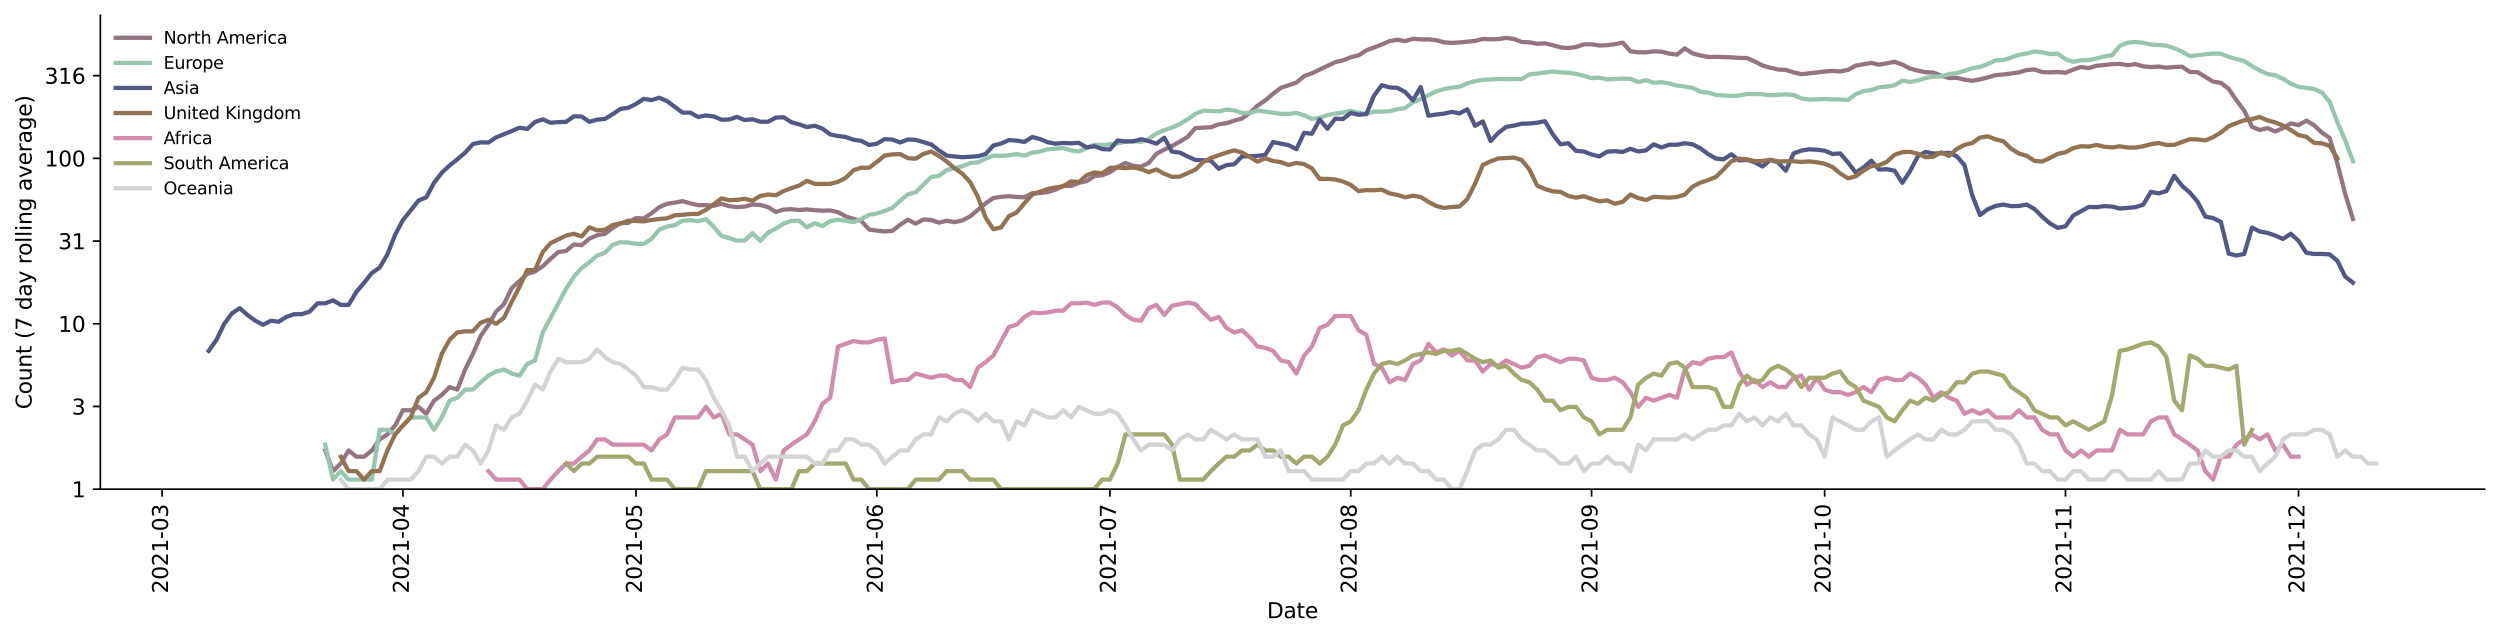 <?xml version="1.0" encoding="utf-8" standalone="no"?>
<!DOCTYPE svg PUBLIC "-//W3C//DTD SVG 1.1//EN"
  "http://www.w3.org/Graphics/SVG/1.1/DTD/svg11.dtd">
<svg height="298.621pt" version="1.1" viewBox="0 0 1170.166 298.621" width="1170.166pt" xmlns="http://www.w3.org/2000/svg" xmlns:xlink="http://www.w3.org/1999/xlink">
 <defs>
  <style type="text/css">*{stroke-linecap:butt;stroke-linejoin:round;}</style>
 </defs>
 <g id="figure_1">
  <g id="patch_1">
   <path d="M 0 298.621 
L 1170.166 298.621 
L 1170.166 0 
L 0 0 
z
" style="fill:#ffffff;"/>
  </g>
  <g id="axes_1">
   <g id="patch_2">
    <path d="M 46.966 228.96 
L 1162.966 228.96 
L 1162.966 7.2 
L 46.966 7.2 
z
" style="fill:#ffffff;"/>
   </g>
   <g id="matplotlib.axis_1">
    <g id="xtick_1">
     <g id="line2d_1">
      <defs>
       <path d="M 0 0 
L 0 3.5 
" id="mc6bdb92c81" style="stroke:#000000;stroke-width:0.8;"/>
      </defs>
      <g>
       <use style="stroke:#000000;stroke-width:0.8;" x="75.875" xlink:href="#mc6bdb92c81" y="228.96"/>
      </g>
     </g>
     <g id="text_1">
      <!-- 2021-03 -->
      <g transform="translate(78.634 277.743)rotate(-90)scale(0.1 -0.1)">
       <defs>
        <path d="M 1228 531 
L 3431 531 
L 3431 0 
L 469 0 
L 469 531 
Q 828 903 1448 1529 
Q 2069 2156 2228 2338 
Q 2531 2678 2651 2914 
Q 2772 3150 2772 3378 
Q 2772 3750 2511 3984 
Q 2250 4219 1831 4219 
Q 1534 4219 1204 4116 
Q 875 4013 500 3803 
L 500 4441 
Q 881 4594 1212 4672 
Q 1544 4750 1819 4750 
Q 2544 4750 2975 4387 
Q 3406 4025 3406 3419 
Q 3406 3131 3298 2873 
Q 3191 2616 2906 2266 
Q 2828 2175 2409 1742 
Q 1991 1309 1228 531 
z
" id="DejaVuSans-32" transform="scale(0.016)"/>
        <path d="M 2034 4250 
Q 1547 4250 1301 3770 
Q 1056 3291 1056 2328 
Q 1056 1369 1301 889 
Q 1547 409 2034 409 
Q 2525 409 2770 889 
Q 3016 1369 3016 2328 
Q 3016 3291 2770 3770 
Q 2525 4250 2034 4250 
z
M 2034 4750 
Q 2819 4750 3233 4129 
Q 3647 3509 3647 2328 
Q 3647 1150 3233 529 
Q 2819 -91 2034 -91 
Q 1250 -91 836 529 
Q 422 1150 422 2328 
Q 422 3509 836 4129 
Q 1250 4750 2034 4750 
z
" id="DejaVuSans-30" transform="scale(0.016)"/>
        <path d="M 794 531 
L 1825 531 
L 1825 4091 
L 703 3866 
L 703 4441 
L 1819 4666 
L 2450 4666 
L 2450 531 
L 3481 531 
L 3481 0 
L 794 0 
L 794 531 
z
" id="DejaVuSans-31" transform="scale(0.016)"/>
        <path d="M 313 2009 
L 1997 2009 
L 1997 1497 
L 313 1497 
L 313 2009 
z
" id="DejaVuSans-2d" transform="scale(0.016)"/>
        <path d="M 2597 2516 
Q 3050 2419 3304 2112 
Q 3559 1806 3559 1356 
Q 3559 666 3084 287 
Q 2609 -91 1734 -91 
Q 1441 -91 1130 -33 
Q 819 25 488 141 
L 488 750 
Q 750 597 1062 519 
Q 1375 441 1716 441 
Q 2309 441 2620 675 
Q 2931 909 2931 1356 
Q 2931 1769 2642 2001 
Q 2353 2234 1838 2234 
L 1294 2234 
L 1294 2753 
L 1863 2753 
Q 2328 2753 2575 2939 
Q 2822 3125 2822 3475 
Q 2822 3834 2567 4026 
Q 2313 4219 1838 4219 
Q 1578 4219 1281 4162 
Q 984 4106 628 3988 
L 628 4550 
Q 988 4650 1302 4700 
Q 1616 4750 1894 4750 
Q 2613 4750 3031 4423 
Q 3450 4097 3450 3541 
Q 3450 3153 3228 2886 
Q 3006 2619 2597 2516 
z
" id="DejaVuSans-33" transform="scale(0.016)"/>
       </defs>
       <use xlink:href="#DejaVuSans-32"/>
       <use x="63.623" xlink:href="#DejaVuSans-30"/>
       <use x="127.246" xlink:href="#DejaVuSans-32"/>
       <use x="190.869" xlink:href="#DejaVuSans-31"/>
       <use x="254.492" xlink:href="#DejaVuSans-2d"/>
       <use x="290.576" xlink:href="#DejaVuSans-30"/>
       <use x="354.199" xlink:href="#DejaVuSans-33"/>
      </g>
     </g>
    </g>
    <g id="xtick_2">
     <g id="line2d_2">
      <g>
       <use style="stroke:#000000;stroke-width:0.8;" x="188.602" xlink:href="#mc6bdb92c81" y="228.96"/>
      </g>
     </g>
     <g id="text_2">
      <!-- 2021-04 -->
      <g transform="translate(191.361 277.743)rotate(-90)scale(0.1 -0.1)">
       <defs>
        <path d="M 2419 4116 
L 825 1625 
L 2419 1625 
L 2419 4116 
z
M 2253 4666 
L 3047 4666 
L 3047 1625 
L 3713 1625 
L 3713 1100 
L 3047 1100 
L 3047 0 
L 2419 0 
L 2419 1100 
L 313 1100 
L 313 1709 
L 2253 4666 
z
" id="DejaVuSans-34" transform="scale(0.016)"/>
       </defs>
       <use xlink:href="#DejaVuSans-32"/>
       <use x="63.623" xlink:href="#DejaVuSans-30"/>
       <use x="127.246" xlink:href="#DejaVuSans-32"/>
       <use x="190.869" xlink:href="#DejaVuSans-31"/>
       <use x="254.492" xlink:href="#DejaVuSans-2d"/>
       <use x="290.576" xlink:href="#DejaVuSans-30"/>
       <use x="354.199" xlink:href="#DejaVuSans-34"/>
      </g>
     </g>
    </g>
    <g id="xtick_3">
     <g id="line2d_3">
      <g>
       <use style="stroke:#000000;stroke-width:0.8;" x="297.693" xlink:href="#mc6bdb92c81" y="228.96"/>
      </g>
     </g>
     <g id="text_3">
      <!-- 2021-05 -->
      <g transform="translate(300.452 277.743)rotate(-90)scale(0.1 -0.1)">
       <defs>
        <path d="M 691 4666 
L 3169 4666 
L 3169 4134 
L 1269 4134 
L 1269 2991 
Q 1406 3038 1543 3061 
Q 1681 3084 1819 3084 
Q 2600 3084 3056 2656 
Q 3513 2228 3513 1497 
Q 3513 744 3044 326 
Q 2575 -91 1722 -91 
Q 1428 -91 1123 -41 
Q 819 9 494 109 
L 494 744 
Q 775 591 1075 516 
Q 1375 441 1709 441 
Q 2250 441 2565 725 
Q 2881 1009 2881 1497 
Q 2881 1984 2565 2268 
Q 2250 2553 1709 2553 
Q 1456 2553 1204 2497 
Q 953 2441 691 2322 
L 691 4666 
z
" id="DejaVuSans-35" transform="scale(0.016)"/>
       </defs>
       <use xlink:href="#DejaVuSans-32"/>
       <use x="63.623" xlink:href="#DejaVuSans-30"/>
       <use x="127.246" xlink:href="#DejaVuSans-32"/>
       <use x="190.869" xlink:href="#DejaVuSans-31"/>
       <use x="254.492" xlink:href="#DejaVuSans-2d"/>
       <use x="290.576" xlink:href="#DejaVuSans-30"/>
       <use x="354.199" xlink:href="#DejaVuSans-35"/>
      </g>
     </g>
    </g>
    <g id="xtick_4">
     <g id="line2d_4">
      <g>
       <use style="stroke:#000000;stroke-width:0.8;" x="410.42" xlink:href="#mc6bdb92c81" y="228.96"/>
      </g>
     </g>
     <g id="text_4">
      <!-- 2021-06 -->
      <g transform="translate(413.18 277.743)rotate(-90)scale(0.1 -0.1)">
       <defs>
        <path d="M 2113 2584 
Q 1688 2584 1439 2293 
Q 1191 2003 1191 1497 
Q 1191 994 1439 701 
Q 1688 409 2113 409 
Q 2538 409 2786 701 
Q 3034 994 3034 1497 
Q 3034 2003 2786 2293 
Q 2538 2584 2113 2584 
z
M 3366 4563 
L 3366 3988 
Q 3128 4100 2886 4159 
Q 2644 4219 2406 4219 
Q 1781 4219 1451 3797 
Q 1122 3375 1075 2522 
Q 1259 2794 1537 2939 
Q 1816 3084 2150 3084 
Q 2853 3084 3261 2657 
Q 3669 2231 3669 1497 
Q 3669 778 3244 343 
Q 2819 -91 2113 -91 
Q 1303 -91 875 529 
Q 447 1150 447 2328 
Q 447 3434 972 4092 
Q 1497 4750 2381 4750 
Q 2619 4750 2861 4703 
Q 3103 4656 3366 4563 
z
" id="DejaVuSans-36" transform="scale(0.016)"/>
       </defs>
       <use xlink:href="#DejaVuSans-32"/>
       <use x="63.623" xlink:href="#DejaVuSans-30"/>
       <use x="127.246" xlink:href="#DejaVuSans-32"/>
       <use x="190.869" xlink:href="#DejaVuSans-31"/>
       <use x="254.492" xlink:href="#DejaVuSans-2d"/>
       <use x="290.576" xlink:href="#DejaVuSans-30"/>
       <use x="354.199" xlink:href="#DejaVuSans-36"/>
      </g>
     </g>
    </g>
    <g id="xtick_5">
     <g id="line2d_5">
      <g>
       <use style="stroke:#000000;stroke-width:0.8;" x="519.511" xlink:href="#mc6bdb92c81" y="228.96"/>
      </g>
     </g>
     <g id="text_5">
      <!-- 2021-07 -->
      <g transform="translate(522.27 277.743)rotate(-90)scale(0.1 -0.1)">
       <defs>
        <path d="M 525 4666 
L 3525 4666 
L 3525 4397 
L 1831 0 
L 1172 0 
L 2766 4134 
L 525 4134 
L 525 4666 
z
" id="DejaVuSans-37" transform="scale(0.016)"/>
       </defs>
       <use xlink:href="#DejaVuSans-32"/>
       <use x="63.623" xlink:href="#DejaVuSans-30"/>
       <use x="127.246" xlink:href="#DejaVuSans-32"/>
       <use x="190.869" xlink:href="#DejaVuSans-31"/>
       <use x="254.492" xlink:href="#DejaVuSans-2d"/>
       <use x="290.576" xlink:href="#DejaVuSans-30"/>
       <use x="354.199" xlink:href="#DejaVuSans-37"/>
      </g>
     </g>
    </g>
    <g id="xtick_6">
     <g id="line2d_6">
      <g>
       <use style="stroke:#000000;stroke-width:0.8;" x="632.238" xlink:href="#mc6bdb92c81" y="228.96"/>
      </g>
     </g>
     <g id="text_6">
      <!-- 2021-08 -->
      <g transform="translate(634.998 277.743)rotate(-90)scale(0.1 -0.1)">
       <defs>
        <path d="M 2034 2216 
Q 1584 2216 1326 1975 
Q 1069 1734 1069 1313 
Q 1069 891 1326 650 
Q 1584 409 2034 409 
Q 2484 409 2743 651 
Q 3003 894 3003 1313 
Q 3003 1734 2745 1975 
Q 2488 2216 2034 2216 
z
M 1403 2484 
Q 997 2584 770 2862 
Q 544 3141 544 3541 
Q 544 4100 942 4425 
Q 1341 4750 2034 4750 
Q 2731 4750 3128 4425 
Q 3525 4100 3525 3541 
Q 3525 3141 3298 2862 
Q 3072 2584 2669 2484 
Q 3125 2378 3379 2068 
Q 3634 1759 3634 1313 
Q 3634 634 3220 271 
Q 2806 -91 2034 -91 
Q 1263 -91 848 271 
Q 434 634 434 1313 
Q 434 1759 690 2068 
Q 947 2378 1403 2484 
z
M 1172 3481 
Q 1172 3119 1398 2916 
Q 1625 2713 2034 2713 
Q 2441 2713 2670 2916 
Q 2900 3119 2900 3481 
Q 2900 3844 2670 4047 
Q 2441 4250 2034 4250 
Q 1625 4250 1398 4047 
Q 1172 3844 1172 3481 
z
" id="DejaVuSans-38" transform="scale(0.016)"/>
       </defs>
       <use xlink:href="#DejaVuSans-32"/>
       <use x="63.623" xlink:href="#DejaVuSans-30"/>
       <use x="127.246" xlink:href="#DejaVuSans-32"/>
       <use x="190.869" xlink:href="#DejaVuSans-31"/>
       <use x="254.492" xlink:href="#DejaVuSans-2d"/>
       <use x="290.576" xlink:href="#DejaVuSans-30"/>
       <use x="354.199" xlink:href="#DejaVuSans-38"/>
      </g>
     </g>
    </g>
    <g id="xtick_7">
     <g id="line2d_7">
      <g>
       <use style="stroke:#000000;stroke-width:0.8;" x="744.966" xlink:href="#mc6bdb92c81" y="228.96"/>
      </g>
     </g>
     <g id="text_7">
      <!-- 2021-09 -->
      <g transform="translate(747.725 277.743)rotate(-90)scale(0.1 -0.1)">
       <defs>
        <path d="M 703 97 
L 703 672 
Q 941 559 1184 500 
Q 1428 441 1663 441 
Q 2288 441 2617 861 
Q 2947 1281 2994 2138 
Q 2813 1869 2534 1725 
Q 2256 1581 1919 1581 
Q 1219 1581 811 2004 
Q 403 2428 403 3163 
Q 403 3881 828 4315 
Q 1253 4750 1959 4750 
Q 2769 4750 3195 4129 
Q 3622 3509 3622 2328 
Q 3622 1225 3098 567 
Q 2575 -91 1691 -91 
Q 1453 -91 1209 -44 
Q 966 3 703 97 
z
M 1959 2075 
Q 2384 2075 2632 2365 
Q 2881 2656 2881 3163 
Q 2881 3666 2632 3958 
Q 2384 4250 1959 4250 
Q 1534 4250 1286 3958 
Q 1038 3666 1038 3163 
Q 1038 2656 1286 2365 
Q 1534 2075 1959 2075 
z
" id="DejaVuSans-39" transform="scale(0.016)"/>
       </defs>
       <use xlink:href="#DejaVuSans-32"/>
       <use x="63.623" xlink:href="#DejaVuSans-30"/>
       <use x="127.246" xlink:href="#DejaVuSans-32"/>
       <use x="190.869" xlink:href="#DejaVuSans-31"/>
       <use x="254.492" xlink:href="#DejaVuSans-2d"/>
       <use x="290.576" xlink:href="#DejaVuSans-30"/>
       <use x="354.199" xlink:href="#DejaVuSans-39"/>
      </g>
     </g>
    </g>
    <g id="xtick_8">
     <g id="line2d_8">
      <g>
       <use style="stroke:#000000;stroke-width:0.8;" x="854.057" xlink:href="#mc6bdb92c81" y="228.96"/>
      </g>
     </g>
     <g id="text_8">
      <!-- 2021-10 -->
      <g transform="translate(856.816 277.743)rotate(-90)scale(0.1 -0.1)">
       <use xlink:href="#DejaVuSans-32"/>
       <use x="63.623" xlink:href="#DejaVuSans-30"/>
       <use x="127.246" xlink:href="#DejaVuSans-32"/>
       <use x="190.869" xlink:href="#DejaVuSans-31"/>
       <use x="254.492" xlink:href="#DejaVuSans-2d"/>
       <use x="290.576" xlink:href="#DejaVuSans-31"/>
       <use x="354.199" xlink:href="#DejaVuSans-30"/>
      </g>
     </g>
    </g>
    <g id="xtick_9">
     <g id="line2d_9">
      <g>
       <use style="stroke:#000000;stroke-width:0.8;" x="966.784" xlink:href="#mc6bdb92c81" y="228.96"/>
      </g>
     </g>
     <g id="text_9">
      <!-- 2021-11 -->
      <g transform="translate(969.543 277.743)rotate(-90)scale(0.1 -0.1)">
       <use xlink:href="#DejaVuSans-32"/>
       <use x="63.623" xlink:href="#DejaVuSans-30"/>
       <use x="127.246" xlink:href="#DejaVuSans-32"/>
       <use x="190.869" xlink:href="#DejaVuSans-31"/>
       <use x="254.492" xlink:href="#DejaVuSans-2d"/>
       <use x="290.576" xlink:href="#DejaVuSans-31"/>
       <use x="354.199" xlink:href="#DejaVuSans-31"/>
      </g>
     </g>
    </g>
    <g id="xtick_10">
     <g id="line2d_10">
      <g>
       <use style="stroke:#000000;stroke-width:0.8;" x="1075.875" xlink:href="#mc6bdb92c81" y="228.96"/>
      </g>
     </g>
     <g id="text_10">
      <!-- 2021-12 -->
      <g transform="translate(1078.634 277.743)rotate(-90)scale(0.1 -0.1)">
       <use xlink:href="#DejaVuSans-32"/>
       <use x="63.623" xlink:href="#DejaVuSans-30"/>
       <use x="127.246" xlink:href="#DejaVuSans-32"/>
       <use x="190.869" xlink:href="#DejaVuSans-31"/>
       <use x="254.492" xlink:href="#DejaVuSans-2d"/>
       <use x="290.576" xlink:href="#DejaVuSans-31"/>
       <use x="354.199" xlink:href="#DejaVuSans-32"/>
      </g>
     </g>
    </g>
    <g id="text_11">
     <!-- Date -->
     <g transform="translate(593.015 289.341)scale(0.1 -0.1)">
      <defs>
       <path d="M 1259 4147 
L 1259 519 
L 2022 519 
Q 2988 519 3436 956 
Q 3884 1394 3884 2338 
Q 3884 3275 3436 3711 
Q 2988 4147 2022 4147 
L 1259 4147 
z
M 628 4666 
L 1925 4666 
Q 3281 4666 3915 4102 
Q 4550 3538 4550 2338 
Q 4550 1131 3912 565 
Q 3275 0 1925 0 
L 628 0 
L 628 4666 
z
" id="DejaVuSans-44" transform="scale(0.016)"/>
       <path d="M 2194 1759 
Q 1497 1759 1228 1600 
Q 959 1441 959 1056 
Q 959 750 1161 570 
Q 1363 391 1709 391 
Q 2188 391 2477 730 
Q 2766 1069 2766 1631 
L 2766 1759 
L 2194 1759 
z
M 3341 1997 
L 3341 0 
L 2766 0 
L 2766 531 
Q 2569 213 2275 61 
Q 1981 -91 1556 -91 
Q 1019 -91 701 211 
Q 384 513 384 1019 
Q 384 1609 779 1909 
Q 1175 2209 1959 2209 
L 2766 2209 
L 2766 2266 
Q 2766 2663 2505 2880 
Q 2244 3097 1772 3097 
Q 1472 3097 1187 3025 
Q 903 2953 641 2809 
L 641 3341 
Q 956 3463 1253 3523 
Q 1550 3584 1831 3584 
Q 2591 3584 2966 3190 
Q 3341 2797 3341 1997 
z
" id="DejaVuSans-61" transform="scale(0.016)"/>
       <path d="M 1172 4494 
L 1172 3500 
L 2356 3500 
L 2356 3053 
L 1172 3053 
L 1172 1153 
Q 1172 725 1289 603 
Q 1406 481 1766 481 
L 2356 481 
L 2356 0 
L 1766 0 
Q 1100 0 847 248 
Q 594 497 594 1153 
L 594 3053 
L 172 3053 
L 172 3500 
L 594 3500 
L 594 4494 
L 1172 4494 
z
" id="DejaVuSans-74" transform="scale(0.016)"/>
       <path d="M 3597 1894 
L 3597 1613 
L 953 1613 
Q 991 1019 1311 708 
Q 1631 397 2203 397 
Q 2534 397 2845 478 
Q 3156 559 3463 722 
L 3463 178 
Q 3153 47 2828 -22 
Q 2503 -91 2169 -91 
Q 1331 -91 842 396 
Q 353 884 353 1716 
Q 353 2575 817 3079 
Q 1281 3584 2069 3584 
Q 2775 3584 3186 3129 
Q 3597 2675 3597 1894 
z
M 3022 2063 
Q 3016 2534 2758 2815 
Q 2500 3097 2075 3097 
Q 1594 3097 1305 2825 
Q 1016 2553 972 2059 
L 3022 2063 
z
" id="DejaVuSans-65" transform="scale(0.016)"/>
      </defs>
      <use xlink:href="#DejaVuSans-44"/>
      <use x="77.002" xlink:href="#DejaVuSans-61"/>
      <use x="138.281" xlink:href="#DejaVuSans-74"/>
      <use x="177.49" xlink:href="#DejaVuSans-65"/>
     </g>
    </g>
   </g>
   <g id="matplotlib.axis_2">
    <g id="ytick_1">
     <g id="line2d_11">
      <defs>
       <path d="M 0 0 
L -3.5 0 
" id="m067ad77c9a" style="stroke:#000000;stroke-width:0.8;"/>
      </defs>
      <g>
       <use style="stroke:#000000;stroke-width:0.8;" x="46.966" xlink:href="#m067ad77c9a" y="228.96"/>
      </g>
     </g>
     <g id="text_12">
      <!-- 1 -->
      <g transform="translate(33.603 232.759)scale(0.1 -0.1)">
       <use xlink:href="#DejaVuSans-31"/>
      </g>
     </g>
    </g>
    <g id="ytick_2">
     <g id="line2d_12">
      <g>
       <use style="stroke:#000000;stroke-width:0.8;" x="46.966" xlink:href="#m067ad77c9a" y="190.252"/>
      </g>
     </g>
     <g id="text_13">
      <!-- 3 -->
      <g transform="translate(33.603 194.051)scale(0.1 -0.1)">
       <use xlink:href="#DejaVuSans-33"/>
      </g>
     </g>
    </g>
    <g id="ytick_3">
     <g id="line2d_13">
      <g>
       <use style="stroke:#000000;stroke-width:0.8;" x="46.966" xlink:href="#m067ad77c9a" y="151.544"/>
      </g>
     </g>
     <g id="text_14">
      <!-- 10 -->
      <g transform="translate(27.241 155.343)scale(0.1 -0.1)">
       <use xlink:href="#DejaVuSans-31"/>
       <use x="63.623" xlink:href="#DejaVuSans-30"/>
      </g>
     </g>
    </g>
    <g id="ytick_4">
     <g id="line2d_14">
      <g>
       <use style="stroke:#000000;stroke-width:0.8;" x="46.966" xlink:href="#m067ad77c9a" y="112.836"/>
      </g>
     </g>
     <g id="text_15">
      <!-- 31 -->
      <g transform="translate(27.241 116.635)scale(0.1 -0.1)">
       <use xlink:href="#DejaVuSans-33"/>
       <use x="63.623" xlink:href="#DejaVuSans-31"/>
      </g>
     </g>
    </g>
    <g id="ytick_5">
     <g id="line2d_15">
      <g>
       <use style="stroke:#000000;stroke-width:0.8;" x="46.966" xlink:href="#m067ad77c9a" y="74.128"/>
      </g>
     </g>
     <g id="text_16">
      <!-- 100 -->
      <g transform="translate(20.878 77.927)scale(0.1 -0.1)">
       <use xlink:href="#DejaVuSans-31"/>
       <use x="63.623" xlink:href="#DejaVuSans-30"/>
       <use x="127.246" xlink:href="#DejaVuSans-30"/>
      </g>
     </g>
    </g>
    <g id="ytick_6">
     <g id="line2d_16">
      <g>
       <use style="stroke:#000000;stroke-width:0.8;" x="46.966" xlink:href="#m067ad77c9a" y="35.42"/>
      </g>
     </g>
     <g id="text_17">
      <!-- 316 -->
      <g transform="translate(20.878 39.219)scale(0.1 -0.1)">
       <use xlink:href="#DejaVuSans-33"/>
       <use x="63.623" xlink:href="#DejaVuSans-31"/>
       <use x="127.246" xlink:href="#DejaVuSans-36"/>
      </g>
     </g>
    </g>
    <g id="text_18">
     <!-- Count (7 day rolling average) -->
     <g transform="translate(14.798 191.548)rotate(-90)scale(0.1 -0.1)">
      <defs>
       <path d="M 4122 4306 
L 4122 3641 
Q 3803 3938 3442 4084 
Q 3081 4231 2675 4231 
Q 1875 4231 1450 3742 
Q 1025 3253 1025 2328 
Q 1025 1406 1450 917 
Q 1875 428 2675 428 
Q 3081 428 3442 575 
Q 3803 722 4122 1019 
L 4122 359 
Q 3791 134 3420 21 
Q 3050 -91 2638 -91 
Q 1578 -91 968 557 
Q 359 1206 359 2328 
Q 359 3453 968 4101 
Q 1578 4750 2638 4750 
Q 3056 4750 3426 4639 
Q 3797 4528 4122 4306 
z
" id="DejaVuSans-43" transform="scale(0.016)"/>
       <path d="M 1959 3097 
Q 1497 3097 1228 2736 
Q 959 2375 959 1747 
Q 959 1119 1226 758 
Q 1494 397 1959 397 
Q 2419 397 2687 759 
Q 2956 1122 2956 1747 
Q 2956 2369 2687 2733 
Q 2419 3097 1959 3097 
z
M 1959 3584 
Q 2709 3584 3137 3096 
Q 3566 2609 3566 1747 
Q 3566 888 3137 398 
Q 2709 -91 1959 -91 
Q 1206 -91 779 398 
Q 353 888 353 1747 
Q 353 2609 779 3096 
Q 1206 3584 1959 3584 
z
" id="DejaVuSans-6f" transform="scale(0.016)"/>
       <path d="M 544 1381 
L 544 3500 
L 1119 3500 
L 1119 1403 
Q 1119 906 1312 657 
Q 1506 409 1894 409 
Q 2359 409 2629 706 
Q 2900 1003 2900 1516 
L 2900 3500 
L 3475 3500 
L 3475 0 
L 2900 0 
L 2900 538 
Q 2691 219 2414 64 
Q 2138 -91 1772 -91 
Q 1169 -91 856 284 
Q 544 659 544 1381 
z
M 1991 3584 
L 1991 3584 
z
" id="DejaVuSans-75" transform="scale(0.016)"/>
       <path d="M 3513 2113 
L 3513 0 
L 2938 0 
L 2938 2094 
Q 2938 2591 2744 2837 
Q 2550 3084 2163 3084 
Q 1697 3084 1428 2787 
Q 1159 2491 1159 1978 
L 1159 0 
L 581 0 
L 581 3500 
L 1159 3500 
L 1159 2956 
Q 1366 3272 1645 3428 
Q 1925 3584 2291 3584 
Q 2894 3584 3203 3211 
Q 3513 2838 3513 2113 
z
" id="DejaVuSans-6e" transform="scale(0.016)"/>
       <path id="DejaVuSans-20" transform="scale(0.016)"/>
       <path d="M 1984 4856 
Q 1566 4138 1362 3434 
Q 1159 2731 1159 2009 
Q 1159 1288 1364 580 
Q 1569 -128 1984 -844 
L 1484 -844 
Q 1016 -109 783 600 
Q 550 1309 550 2009 
Q 550 2706 781 3412 
Q 1013 4119 1484 4856 
L 1984 4856 
z
" id="DejaVuSans-28" transform="scale(0.016)"/>
       <path d="M 2906 2969 
L 2906 4863 
L 3481 4863 
L 3481 0 
L 2906 0 
L 2906 525 
Q 2725 213 2448 61 
Q 2172 -91 1784 -91 
Q 1150 -91 751 415 
Q 353 922 353 1747 
Q 353 2572 751 3078 
Q 1150 3584 1784 3584 
Q 2172 3584 2448 3432 
Q 2725 3281 2906 2969 
z
M 947 1747 
Q 947 1113 1208 752 
Q 1469 391 1925 391 
Q 2381 391 2643 752 
Q 2906 1113 2906 1747 
Q 2906 2381 2643 2742 
Q 2381 3103 1925 3103 
Q 1469 3103 1208 2742 
Q 947 2381 947 1747 
z
" id="DejaVuSans-64" transform="scale(0.016)"/>
       <path d="M 2059 -325 
Q 1816 -950 1584 -1140 
Q 1353 -1331 966 -1331 
L 506 -1331 
L 506 -850 
L 844 -850 
Q 1081 -850 1212 -737 
Q 1344 -625 1503 -206 
L 1606 56 
L 191 3500 
L 800 3500 
L 1894 763 
L 2988 3500 
L 3597 3500 
L 2059 -325 
z
" id="DejaVuSans-79" transform="scale(0.016)"/>
       <path d="M 2631 2963 
Q 2534 3019 2420 3045 
Q 2306 3072 2169 3072 
Q 1681 3072 1420 2755 
Q 1159 2438 1159 1844 
L 1159 0 
L 581 0 
L 581 3500 
L 1159 3500 
L 1159 2956 
Q 1341 3275 1631 3429 
Q 1922 3584 2338 3584 
Q 2397 3584 2469 3576 
Q 2541 3569 2628 3553 
L 2631 2963 
z
" id="DejaVuSans-72" transform="scale(0.016)"/>
       <path d="M 603 4863 
L 1178 4863 
L 1178 0 
L 603 0 
L 603 4863 
z
" id="DejaVuSans-6c" transform="scale(0.016)"/>
       <path d="M 603 3500 
L 1178 3500 
L 1178 0 
L 603 0 
L 603 3500 
z
M 603 4863 
L 1178 4863 
L 1178 4134 
L 603 4134 
L 603 4863 
z
" id="DejaVuSans-69" transform="scale(0.016)"/>
       <path d="M 2906 1791 
Q 2906 2416 2648 2759 
Q 2391 3103 1925 3103 
Q 1463 3103 1205 2759 
Q 947 2416 947 1791 
Q 947 1169 1205 825 
Q 1463 481 1925 481 
Q 2391 481 2648 825 
Q 2906 1169 2906 1791 
z
M 3481 434 
Q 3481 -459 3084 -895 
Q 2688 -1331 1869 -1331 
Q 1566 -1331 1297 -1286 
Q 1028 -1241 775 -1147 
L 775 -588 
Q 1028 -725 1275 -790 
Q 1522 -856 1778 -856 
Q 2344 -856 2625 -561 
Q 2906 -266 2906 331 
L 2906 616 
Q 2728 306 2450 153 
Q 2172 0 1784 0 
Q 1141 0 747 490 
Q 353 981 353 1791 
Q 353 2603 747 3093 
Q 1141 3584 1784 3584 
Q 2172 3584 2450 3431 
Q 2728 3278 2906 2969 
L 2906 3500 
L 3481 3500 
L 3481 434 
z
" id="DejaVuSans-67" transform="scale(0.016)"/>
       <path d="M 191 3500 
L 800 3500 
L 1894 563 
L 2988 3500 
L 3597 3500 
L 2284 0 
L 1503 0 
L 191 3500 
z
" id="DejaVuSans-76" transform="scale(0.016)"/>
       <path d="M 513 4856 
L 1013 4856 
Q 1481 4119 1714 3412 
Q 1947 2706 1947 2009 
Q 1947 1309 1714 600 
Q 1481 -109 1013 -844 
L 513 -844 
Q 928 -128 1133 580 
Q 1338 1288 1338 2009 
Q 1338 2731 1133 3434 
Q 928 4138 513 4856 
z
" id="DejaVuSans-29" transform="scale(0.016)"/>
      </defs>
      <use xlink:href="#DejaVuSans-43"/>
      <use x="69.824" xlink:href="#DejaVuSans-6f"/>
      <use x="131.006" xlink:href="#DejaVuSans-75"/>
      <use x="194.385" xlink:href="#DejaVuSans-6e"/>
      <use x="257.764" xlink:href="#DejaVuSans-74"/>
      <use x="296.973" xlink:href="#DejaVuSans-20"/>
      <use x="328.76" xlink:href="#DejaVuSans-28"/>
      <use x="367.773" xlink:href="#DejaVuSans-37"/>
      <use x="431.396" xlink:href="#DejaVuSans-20"/>
      <use x="463.184" xlink:href="#DejaVuSans-64"/>
      <use x="526.66" xlink:href="#DejaVuSans-61"/>
      <use x="587.939" xlink:href="#DejaVuSans-79"/>
      <use x="647.119" xlink:href="#DejaVuSans-20"/>
      <use x="678.906" xlink:href="#DejaVuSans-72"/>
      <use x="717.77" xlink:href="#DejaVuSans-6f"/>
      <use x="778.951" xlink:href="#DejaVuSans-6c"/>
      <use x="806.734" xlink:href="#DejaVuSans-6c"/>
      <use x="834.518" xlink:href="#DejaVuSans-69"/>
      <use x="862.301" xlink:href="#DejaVuSans-6e"/>
      <use x="925.68" xlink:href="#DejaVuSans-67"/>
      <use x="989.156" xlink:href="#DejaVuSans-20"/>
      <use x="1020.943" xlink:href="#DejaVuSans-61"/>
      <use x="1082.223" xlink:href="#DejaVuSans-76"/>
      <use x="1141.402" xlink:href="#DejaVuSans-65"/>
      <use x="1202.926" xlink:href="#DejaVuSans-72"/>
      <use x="1244.039" xlink:href="#DejaVuSans-61"/>
      <use x="1305.318" xlink:href="#DejaVuSans-67"/>
      <use x="1368.795" xlink:href="#DejaVuSans-65"/>
      <use x="1430.318" xlink:href="#DejaVuSans-29"/>
     </g>
    </g>
   </g>
   <g id="line2d_17">
    <path clip-path="url(#p553ee9dbba)" d="M 152.238 210.838 
L 155.875 220.51 
L 159.511 216.968 
L 163.147 210.838 
L 166.784 213.764 
L 170.42 213.764 
L 174.057 210.838 
L 177.693 205.655 
L 181.329 203.336 
L 184.966 199.128 
L 188.602 192.023 
L 192.238 192.023 
L 195.875 190.459 
L 199.511 193.664 
L 203.147 187.534 
L 206.784 184.843 
L 210.42 181.171 
L 214.057 182.351 
L 217.693 172.98 
L 221.329 165.66 
L 224.966 157.292 
L 228.602 152.028 
L 232.238 145.817 
L 235.875 142.356 
L 239.511 134.853 
L 246.784 128.24 
L 250.42 127.06 
L 254.057 124.601 
L 257.693 121.124 
L 261.329 117.972 
L 264.966 117.446 
L 268.602 114.448 
L 272.238 114.768 
L 275.875 111.695 
L 279.511 110.118 
L 283.147 109.425 
L 286.784 106.66 
L 290.42 104.458 
L 294.057 104.34 
L 297.693 102.06 
L 301.329 102.281 
L 304.966 99.821 
L 308.602 96.956 
L 312.238 95.383 
L 315.875 94.845 
L 319.511 94.141 
L 323.147 95.203 
L 326.784 96.022 
L 330.42 96.022 
L 334.057 96.299 
L 337.693 95.383 
L 341.329 96.486 
L 344.966 96.956 
L 348.602 96.673 
L 352.238 95.747 
L 355.875 95.93 
L 359.511 96.956 
L 363.147 99.208 
L 366.784 98.112 
L 370.42 97.916 
L 374.057 98.309 
L 377.693 98.014 
L 381.329 98.407 
L 384.966 98.606 
L 388.602 98.506 
L 392.238 99.309 
L 395.875 101.297 
L 399.511 102.504 
L 403.147 103.409 
L 406.784 107.427 
L 410.42 107.948 
L 414.057 108.344 
L 417.693 108.08 
L 421.329 105.176 
L 424.966 102.84 
L 428.602 104.696 
L 432.238 102.728 
L 435.875 102.953 
L 439.511 104.222 
L 443.147 103.295 
L 446.784 103.988 
L 450.42 103.181 
L 454.057 101.297 
L 461.329 95.203 
L 464.966 92.692 
L 468.602 92.113 
L 472.238 91.868 
L 475.875 92.195 
L 479.511 92.36 
L 483.147 90.434 
L 486.784 90.356 
L 490.42 89.892 
L 494.057 88.76 
L 497.693 87.024 
L 501.329 87.024 
L 504.966 85.576 
L 508.602 84.775 
L 512.238 82.42 
L 515.875 82.053 
L 519.511 80.625 
L 523.147 78.1 
L 526.784 76.311 
L 530.42 77.617 
L 534.057 77.992 
L 537.693 76.26 
L 541.329 71.943 
L 544.966 70.019 
L 548.602 68.32 
L 552.238 66.282 
L 555.875 64.11 
L 559.511 59.956 
L 566.784 59.549 
L 570.42 58.176 
L 574.057 57.672 
L 577.693 56.458 
L 581.329 55.478 
L 584.966 52.853 
L 588.602 49.459 
L 592.238 47.013 
L 595.875 43.883 
L 599.511 41.109 
L 606.784 38.698 
L 610.42 35.627 
L 614.057 34.309 
L 624.966 29.08 
L 628.602 28.247 
L 632.238 26.783 
L 635.875 25.925 
L 639.511 23.602 
L 646.784 20.804 
L 650.42 19.219 
L 654.057 18.606 
L 657.693 19.257 
L 661.329 18.148 
L 664.966 18.441 
L 668.602 18.422 
L 672.238 18.791 
L 675.875 19.797 
L 679.511 20.084 
L 683.147 19.873 
L 690.42 19.135 
L 694.057 18.23 
L 697.693 18.413 
L 701.329 18.276 
L 704.966 17.76 
L 708.602 18.221 
L 712.238 19.673 
L 715.875 19.806 
L 719.511 20.481 
L 723.147 20.297 
L 726.784 21.17 
L 730.42 22.159 
L 734.057 22.498 
L 737.693 21.995 
L 741.329 20.775 
L 744.966 20.735 
L 748.602 21.299 
L 752.238 21.15 
L 755.875 20.667 
L 759.511 19.969 
L 763.147 24 
L 766.784 24.468 
L 770.42 24.512 
L 774.057 24.065 
L 777.693 24.173 
L 781.329 25.11 
L 784.966 25.583 
L 788.602 22.664 
L 792.238 24.998 
L 795.875 25.925 
L 799.511 26.666 
L 803.147 26.607 
L 810.42 26.842 
L 814.057 27.09 
L 817.693 27.173 
L 821.329 28.754 
L 824.966 30.664 
L 828.602 31.681 
L 832.238 32.534 
L 835.875 32.702 
L 839.511 33.885 
L 843.147 34.708 
L 850.42 33.943 
L 854.057 33.481 
L 857.693 33.182 
L 861.329 33.467 
L 864.966 32.702 
L 868.602 30.716 
L 875.875 29.434 
L 879.511 30.283 
L 886.784 28.942 
L 890.42 30.218 
L 894.057 32.119 
L 897.693 33.054 
L 901.329 33.798 
L 904.966 33.972 
L 908.602 35.414 
L 912.238 36.526 
L 915.875 36.416 
L 919.511 37.288 
L 923.147 37.822 
L 926.784 37.143 
L 930.42 36.229 
L 934.057 35.172 
L 937.693 34.857 
L 944.966 33.914 
L 948.602 32.772 
L 952.238 32.52 
L 955.875 33.755 
L 959.511 33.871 
L 963.147 33.683 
L 966.784 34.06 
L 970.42 32.59 
L 974.057 31.383 
L 977.693 31.844 
L 981.329 30.796 
L 988.602 30.011 
L 992.238 29.92 
L 995.875 30.532 
L 999.511 29.985 
L 1003.147 31.088 
L 1006.784 31.383 
L 1010.42 31.168 
L 1014.057 31.681 
L 1017.693 31.37 
L 1021.329 31.222 
L 1024.966 33.668 
L 1028.602 33.784 
L 1035.875 38.199 
L 1039.511 38.781 
L 1043.147 41.562 
L 1046.784 46.928 
L 1050.42 51.7 
L 1054.057 59.332 
L 1057.693 60.85 
L 1061.329 59.956 
L 1064.966 61.537 
L 1068.602 59.956 
L 1072.238 57.731 
L 1075.875 58.567 
L 1079.511 56.458 
L 1083.147 58.597 
L 1086.784 62.069 
L 1090.42 64.54 
L 1094.057 76.568 
L 1097.693 90.747 
L 1101.329 102.504 
L 1101.329 102.504 
" style="fill:none;stroke:#947383;stroke-linecap:square;stroke-width:2;"/>
   </g>
   <g id="line2d_18">
    <path clip-path="url(#p553ee9dbba)" d="M 152.238 208.147 
L 155.875 224.471 
L 159.511 220.51 
L 163.147 224.471 
L 174.057 224.471 
L 177.693 201.166 
L 181.329 201.166 
L 184.966 203.336 
L 188.602 199.128 
L 192.238 195.388 
L 199.511 195.388 
L 203.147 201.166 
L 206.784 195.388 
L 210.42 187.534 
L 214.057 186.161 
L 217.693 182.351 
L 221.329 182.351 
L 224.966 178.929 
L 228.602 175.823 
L 232.238 173.901 
L 235.875 172.98 
L 239.511 174.849 
L 243.147 175.823 
L 246.784 170.359 
L 250.42 168.719 
L 254.057 155.624 
L 264.966 135.147 
L 268.602 129.462 
L 272.238 125.475 
L 275.875 122.716 
L 279.511 119.604 
L 283.147 118.328 
L 286.784 114.607 
L 290.42 113.35 
L 294.057 113.505 
L 297.693 114.13 
L 301.329 114.13 
L 304.966 111.842 
L 308.602 107.427 
L 312.238 106.034 
L 315.875 105.419 
L 319.511 103.295 
L 323.147 103.067 
L 326.784 103.524 
L 330.42 102.615 
L 334.057 106.158 
L 337.693 110.399 
L 344.966 112.588 
L 348.602 112.588 
L 352.238 109.151 
L 355.875 112.739 
L 359.511 108.88 
L 363.147 107.041 
L 366.784 104.696 
L 370.42 103.409 
L 374.057 103.295 
L 377.693 106.408 
L 381.329 104.458 
L 384.966 105.786 
L 388.602 103.524 
L 392.238 102.84 
L 395.875 103.295 
L 399.511 103.988 
L 403.147 102.504 
L 406.784 100.551 
L 410.42 99.924 
L 414.057 98.705 
L 417.693 97.337 
L 421.329 93.967 
L 424.966 90.984 
L 428.602 89.969 
L 435.875 82.853 
L 439.511 82.298 
L 443.147 79.592 
L 450.42 77.831 
L 454.057 76.311 
L 457.693 76.005 
L 461.329 74.224 
L 464.966 72.81 
L 468.602 72.995 
L 472.238 72.671 
L 475.875 72.124 
L 479.511 72.856 
L 483.147 71.452 
L 486.784 70.924 
L 490.42 69.892 
L 497.693 69.304 
L 501.329 70.361 
L 504.966 70.924 
L 512.238 67.719 
L 515.875 67.918 
L 523.147 67.129 
L 526.784 66.358 
L 530.42 65.941 
L 534.057 66.434 
L 537.693 65.013 
L 541.329 62.474 
L 544.966 60.947 
L 548.602 59.705 
L 552.238 58.057 
L 555.875 55.867 
L 559.511 53.315 
L 563.147 51.774 
L 570.42 52.121 
L 574.057 51.332 
L 577.693 51.65 
L 581.329 52.955 
L 584.966 52.802 
L 588.602 51.749 
L 599.511 53.264 
L 603.147 53.315 
L 606.784 52.853 
L 610.42 53.995 
L 614.057 55.644 
L 617.693 55.149 
L 621.329 53.915 
L 624.966 53.16 
L 628.602 52.7 
L 632.238 51.897 
L 635.875 52.751 
L 639.511 53.289 
L 643.147 52.246 
L 646.784 52.221 
L 650.42 52.071 
L 654.057 51.113 
L 657.693 50.561 
L 661.329 47.904 
L 664.966 46.355 
L 672.238 42.807 
L 675.875 41.708 
L 679.511 41.002 
L 683.147 40.627 
L 686.784 39 
L 690.42 37.936 
L 694.057 37.368 
L 701.329 36.968 
L 704.966 37.048 
L 708.602 36.984 
L 712.238 37.032 
L 715.875 34.827 
L 719.511 34.471 
L 726.784 33.438 
L 730.42 33.856 
L 734.057 34.089 
L 737.693 34.559 
L 741.329 35.46 
L 744.966 36.604 
L 748.602 36.338 
L 752.238 37.159 
L 759.511 36.809 
L 763.147 36.889 
L 766.784 38.398 
L 770.42 37.513 
L 774.057 38.765 
L 777.693 38.447 
L 781.329 39.085 
L 784.966 40.047 
L 788.602 40.486 
L 792.238 41.181 
L 795.875 42.901 
L 799.511 43.379 
L 803.147 44.395 
L 806.784 44.714 
L 810.42 44.915 
L 814.057 44.694 
L 817.693 44.001 
L 821.329 44.001 
L 824.966 44.118 
L 828.602 44.574 
L 835.875 44.138 
L 839.511 44.455 
L 843.147 46.062 
L 846.784 46.651 
L 854.057 46.376 
L 857.693 46.545 
L 861.329 46.545 
L 864.966 46.842 
L 868.602 44.04 
L 872.238 42.693 
L 875.875 42.095 
L 879.511 40.876 
L 883.147 40.521 
L 886.784 39.891 
L 890.42 37.74 
L 894.057 38.381 
L 897.693 37.659 
L 901.329 36.494 
L 904.966 35.888 
L 908.602 35.75 
L 912.238 34.708 
L 915.875 34.191 
L 919.511 33.167 
L 923.147 31.913 
L 926.784 31.289 
L 930.42 30.011 
L 934.057 28.247 
L 937.693 28.137 
L 941.329 26.971 
L 944.966 25.662 
L 948.602 25.021 
L 952.238 24.097 
L 955.875 24.468 
L 959.511 25.323 
L 963.147 25.11 
L 966.784 27.712 
L 970.42 28.967 
L 974.057 28.211 
L 977.693 28.113 
L 981.329 27.375 
L 984.966 26.386 
L 988.602 25.822 
L 992.238 21.469 
L 995.875 19.988 
L 999.511 19.625 
L 1003.147 20.046 
L 1006.784 20.843 
L 1014.057 21.339 
L 1017.693 22.591 
L 1021.329 24.108 
L 1024.966 26.247 
L 1028.602 25.89 
L 1032.238 25.391 
L 1035.875 25.054 
L 1039.511 25.132 
L 1043.147 26.584 
L 1046.784 27.652 
L 1050.42 28.568 
L 1054.057 30.928 
L 1057.693 32.955 
L 1061.329 34.678 
L 1064.966 35.217 
L 1068.602 36.936 
L 1072.238 39.153 
L 1075.875 40.609 
L 1083.147 41.653 
L 1086.784 43.264 
L 1090.42 47.685 
L 1094.057 57.233 
L 1097.693 65.567 
L 1101.329 75.501 
L 1101.329 75.501 
" style="fill:none;stroke:#96c6ad;stroke-linecap:square;stroke-width:2;"/>
   </g>
   <g id="line2d_19">
    <path clip-path="url(#p553ee9dbba)" d="M 97.693 164.229 
L 101.329 159.046 
L 104.966 151.544 
L 108.602 146.637 
L 112.238 144.234 
L 115.875 147.478 
L 119.511 150.133 
L 123.147 152.028 
L 126.784 150.133 
L 130.42 150.597 
L 134.057 148.34 
L 137.693 147.055 
L 141.329 147.055 
L 144.966 145.817 
L 148.602 141.992 
L 152.238 141.992 
L 155.875 140.576 
L 159.511 142.723 
L 163.147 142.723 
L 166.784 136.655 
L 170.42 132.32 
L 174.057 127.763 
L 177.693 125.254 
L 181.329 119.051 
L 184.966 109.839 
L 188.602 102.953 
L 192.238 98.506 
L 195.875 93.881 
L 199.511 92.36 
L 203.147 85.576 
L 206.784 80.859 
L 210.42 77.458 
L 214.057 74.563 
L 217.693 71.452 
L 221.329 67.443 
L 224.966 66.626 
L 228.602 66.703 
L 232.238 64.288 
L 239.511 61.339 
L 243.147 59.767 
L 246.784 60.368 
L 250.42 57.088 
L 254.057 55.867 
L 257.693 57.467 
L 261.329 57.146 
L 264.966 57.031 
L 268.602 54.446 
L 272.238 54.527 
L 275.875 57.002 
L 279.511 56.006 
L 283.147 55.672 
L 286.784 53.445 
L 290.42 50.992 
L 294.057 50.442 
L 297.693 48.661 
L 301.329 46.271 
L 304.966 46.842 
L 308.602 45.751 
L 312.238 47.337 
L 319.511 52.726 
L 323.147 52.751 
L 326.784 54.742 
L 330.42 54.047 
L 334.057 54.5 
L 337.693 56.034 
L 341.329 55.922 
L 344.966 54.715 
L 348.602 56.175 
L 352.238 55.811 
L 355.875 56.973 
L 359.511 56.973 
L 363.147 55.04 
L 366.784 54.877 
L 370.42 57.204 
L 374.057 58.206 
L 377.693 59.487 
L 381.329 58.84 
L 384.966 60.209 
L 388.602 62.919 
L 392.238 63.649 
L 395.875 64.145 
L 399.511 65.418 
L 403.147 65.941 
L 406.784 67.839 
L 410.42 67.285 
L 414.057 65.123 
L 417.693 65.307 
L 421.329 66.703 
L 424.966 65.307 
L 428.602 65.455 
L 435.875 67.6 
L 439.511 70.404 
L 443.147 72.856 
L 450.42 73.604 
L 457.693 73.134 
L 461.329 72.079 
L 464.966 68.119 
L 468.602 67.168 
L 472.238 65.567 
L 475.875 65.828 
L 479.511 66.434 
L 483.147 64.11 
L 486.784 65.086 
L 490.42 66.587 
L 494.057 67.246 
L 497.693 66.935 
L 501.329 67.09 
L 504.966 66.857 
L 508.602 68.973 
L 512.238 68.442 
L 515.875 69.765 
L 519.511 69.977 
L 523.147 65.753 
L 526.784 66.206 
L 530.42 66.168 
L 534.057 65.16 
L 537.693 66.054 
L 541.329 67.246 
L 544.966 64.468 
L 548.602 71.011 
L 552.238 71.408 
L 555.875 73.228 
L 559.511 74.856 
L 566.784 75.202 
L 570.42 78.976 
L 574.057 77.299 
L 577.693 76.879 
L 581.329 73.228 
L 588.602 72.948 
L 592.238 72.488 
L 595.875 66.511 
L 603.147 67.958 
L 606.784 69.849 
L 610.42 62.17 
L 614.057 62.61 
L 617.693 55.922 
L 621.329 60.273 
L 624.966 55.561 
L 628.602 55.7 
L 632.238 52.878 
L 635.875 53.705 
L 639.511 53.419 
L 643.147 44.754 
L 646.784 39.856 
L 650.42 40.912 
L 654.057 41.127 
L 657.693 43.053 
L 661.329 46.949 
L 664.966 40.734 
L 668.602 54.153 
L 672.238 53.601 
L 675.875 53.186 
L 679.511 52.372 
L 683.147 53.083 
L 686.784 51.137 
L 690.42 58.871 
L 694.057 56.829 
L 697.693 66.017 
L 701.329 62.17 
L 704.966 59.394 
L 708.602 58.779 
L 712.238 57.908 
L 715.875 57.82 
L 719.511 57.437 
L 723.147 56.714 
L 726.784 62.85 
L 730.42 67.561 
L 734.057 67.012 
L 737.693 70.619 
L 741.329 70.924 
L 744.966 72.305 
L 748.602 73.228 
L 752.238 71.011 
L 755.875 70.75 
L 759.511 71.143 
L 763.147 69.639 
L 766.784 70.88 
L 770.42 70.404 
L 774.057 67.561 
L 777.693 69.014 
L 781.329 67.759 
L 784.966 67.759 
L 788.602 67.051 
L 792.238 67.561 
L 795.875 69.387 
L 799.511 72.124 
L 803.147 74.224 
L 806.784 74.563 
L 810.42 72.214 
L 814.057 75.103 
L 817.693 74.807 
L 821.329 75.954 
L 824.966 77.938 
L 828.602 74.856 
L 832.238 75.954 
L 835.875 79.933 
L 839.511 71.809 
L 843.147 70.49 
L 846.784 69.892 
L 850.42 70.062 
L 854.057 70.533 
L 857.693 72.079 
L 861.329 71.809 
L 864.966 76.005 
L 868.602 80.8 
L 872.238 78.426 
L 875.875 75.202 
L 879.511 79.367 
L 883.147 79.199 
L 886.784 79.876 
L 890.42 85.576 
L 894.057 80.047 
L 897.693 73.088 
L 901.329 71.099 
L 904.966 71.853 
L 908.602 71.764 
L 912.238 71.496 
L 915.875 73.134 
L 919.511 77.299 
L 923.147 91.463 
L 926.784 100.656 
L 930.42 97.916 
L 934.057 96.392 
L 937.693 95.747 
L 941.329 96.486 
L 944.966 96.392 
L 948.602 95.747 
L 952.238 97.819 
L 955.875 101.405 
L 959.511 104.577 
L 963.147 106.66 
L 966.784 105.91 
L 970.42 100.869 
L 977.693 96.861 
L 981.329 96.956 
L 984.966 96.486 
L 988.602 96.673 
L 992.238 97.625 
L 999.511 96.956 
L 1003.147 95.838 
L 1006.784 89.815 
L 1010.42 90.512 
L 1014.057 89.434 
L 1017.693 82.298 
L 1021.329 86.954 
L 1024.966 90.123 
L 1028.602 94.403 
L 1032.238 101.405 
L 1035.875 102.06 
L 1039.511 103.871 
L 1043.147 118.688 
L 1046.784 119.604 
L 1050.42 118.869 
L 1054.057 106.533 
L 1057.693 108.344 
L 1061.329 109.015 
L 1064.966 110.258 
L 1068.602 111.842 
L 1072.238 109.425 
L 1075.875 112.739 
L 1079.511 118.328 
L 1083.147 118.869 
L 1086.784 118.869 
L 1090.42 119.051 
L 1094.057 122.11 
L 1097.693 129.462 
L 1101.329 132.32 
L 1101.329 132.32 
" style="fill:none;stroke:#525886;stroke-linecap:square;stroke-width:2;"/>
   </g>
   <g id="line2d_20">
    <path clip-path="url(#p553ee9dbba)" d="M 159.511 213.764 
L 163.147 220.51 
L 166.784 220.51 
L 170.42 224.471 
L 174.057 220.51 
L 177.693 220.51 
L 181.329 210.838 
L 184.966 203.336 
L 188.602 199.128 
L 192.238 195.388 
L 195.875 186.161 
L 199.511 183.574 
L 203.147 176.827 
L 206.784 165.66 
L 210.42 159.046 
L 214.057 155.624 
L 217.693 155.086 
L 221.329 155.086 
L 224.966 151.067 
L 228.602 149.676 
L 232.238 151.544 
L 235.875 148.779 
L 239.511 141.277 
L 243.147 134.274 
L 246.784 126.371 
L 250.42 126.371 
L 254.057 117.972 
L 257.693 113.816 
L 264.966 110.258 
L 268.602 109.425 
L 272.238 110.683 
L 275.875 106.408 
L 279.511 107.817 
L 283.147 107.556 
L 286.784 105.297 
L 290.42 104.577 
L 294.057 103.295 
L 297.693 103.409 
L 301.329 103.64 
L 304.966 102.953 
L 308.602 102.504 
L 312.238 102.17 
L 315.875 100.762 
L 319.511 100.551 
L 323.147 100.132 
L 326.784 100.132 
L 330.42 98.21 
L 334.057 95.655 
L 337.693 92.859 
L 341.329 93.708 
L 344.966 93.537 
L 348.602 93.027 
L 352.238 93.967 
L 355.875 91.705 
L 359.511 91.064 
L 363.147 91.383 
L 366.784 89.434 
L 370.42 88.026 
L 374.057 86.883 
L 377.693 84.643 
L 381.329 86.052 
L 384.966 86.12 
L 388.602 86.052 
L 392.238 85.106 
L 395.875 83.229 
L 399.511 79.649 
L 403.147 78.481 
L 406.784 78.535 
L 410.42 75.802 
L 414.057 72.81 
L 417.693 72.26 
L 421.329 72.124 
L 424.966 74.032 
L 428.602 74.273 
L 432.238 72.033 
L 435.875 70.924 
L 439.511 72.995 
L 443.147 75.601 
L 446.784 78.7 
L 450.42 81.272 
L 454.057 85.173 
L 457.693 92.113 
L 461.329 101.84 
L 464.966 107.298 
L 468.602 106.408 
L 472.238 101.189 
L 475.875 99.411 
L 479.511 95.113 
L 483.147 91.064 
L 490.42 88.464 
L 494.057 87.736 
L 497.693 87.165 
L 501.329 84.907 
L 504.966 85.24 
L 508.602 82.053 
L 512.238 80.683 
L 515.875 81.154 
L 519.511 78.59 
L 523.147 78.426 
L 526.784 78.7 
L 530.42 78.372 
L 534.057 79.143 
L 537.693 80.567 
L 541.329 79.311 
L 544.966 81.332 
L 548.602 82.791 
L 552.238 82.667 
L 559.511 79.423 
L 563.147 75.903 
L 566.784 73.937 
L 574.057 71.408 
L 577.693 70.361 
L 581.329 71.408 
L 584.966 73.462 
L 588.602 75.651 
L 592.238 74.08 
L 595.875 75.351 
L 599.511 75.903 
L 603.147 77.194 
L 606.784 76.26 
L 610.42 76.827 
L 614.057 78.81 
L 617.693 83.736 
L 621.329 83.736 
L 624.966 83.993 
L 628.602 84.973 
L 632.238 86.534 
L 635.875 89.434 
L 639.511 88.983 
L 643.147 89.058 
L 646.784 88.76 
L 650.42 90.512 
L 654.057 91.223 
L 657.693 92.36 
L 661.329 91.625 
L 664.966 92.195 
L 668.602 94.491 
L 672.238 96.392 
L 675.875 97.337 
L 679.511 96.861 
L 683.147 96.673 
L 686.784 93.196 
L 690.42 85.983 
L 694.057 77.194 
L 697.693 75.501 
L 701.329 74.176 
L 708.602 73.746 
L 712.238 74.906 
L 715.875 79.367 
L 719.511 86.883 
L 723.147 88.464 
L 726.784 89.586 
L 730.42 89.815 
L 734.057 91.705 
L 737.693 92.526 
L 741.329 91.868 
L 748.602 94.228 
L 752.238 93.794 
L 755.875 95.383 
L 759.511 94.491 
L 763.147 91.064 
L 766.784 92.692 
L 770.42 93.622 
L 774.057 92.113 
L 781.329 92.526 
L 784.966 92.195 
L 788.602 91.064 
L 792.238 87.378 
L 795.875 85.508 
L 799.511 84.317 
L 803.147 82.791 
L 806.784 79.255 
L 810.42 75.401 
L 814.057 74.273 
L 817.693 74.563 
L 821.329 75.401 
L 824.966 75.351 
L 828.602 74.807 
L 832.238 75.551 
L 839.511 75.451 
L 843.147 75.802 
L 846.784 75.551 
L 850.42 75.954 
L 854.057 76.62 
L 857.693 78.154 
L 861.329 81.154 
L 864.966 83.482 
L 868.602 82.543 
L 872.238 79.876 
L 875.875 77.777 
L 879.511 77.352 
L 883.147 75.752 
L 886.784 72.442 
L 890.42 71.231 
L 894.057 71.099 
L 897.693 71.943 
L 901.329 73.604 
L 904.966 73.368 
L 908.602 71.275 
L 912.238 72.995 
L 915.875 69.723 
L 919.511 67.799 
L 923.147 66.973 
L 926.784 64.36 
L 930.42 63.826 
L 934.057 65.233 
L 937.693 66.13 
L 941.329 69.597 
L 944.966 71.853 
L 948.602 72.902 
L 952.238 75.301 
L 955.875 75.601 
L 959.511 73.937 
L 963.147 72.033 
L 966.784 71.275 
L 970.42 69.346 
L 974.057 68.442 
L 977.693 68.604 
L 981.329 67.839 
L 984.966 68.686 
L 988.602 69.014 
L 992.238 68.482 
L 995.875 69.055 
L 999.511 69.097 
L 1003.147 68.482 
L 1006.784 67.482 
L 1010.42 66.935 
L 1014.057 67.878 
L 1017.693 67.799 
L 1024.966 65.16 
L 1028.602 65.27 
L 1032.238 65.716 
L 1035.875 64.217 
L 1039.511 62.036 
L 1043.147 59.085 
L 1046.784 57.613 
L 1050.42 56.316 
L 1054.057 55.727 
L 1057.693 54.742 
L 1061.329 56.344 
L 1064.966 57.291 
L 1068.602 58.81 
L 1072.238 60.85 
L 1075.875 63.23 
L 1079.511 64.003 
L 1083.147 66.857 
L 1086.784 67.09 
L 1090.42 68.239 
L 1094.057 74.08 
L 1094.057 74.08 
" style="fill:none;stroke:#937252;stroke-linecap:square;stroke-width:2;"/>
   </g>
   <g id="line2d_21">
    <path clip-path="url(#p553ee9dbba)" d="M 228.602 220.51 
L 232.238 224.471 
L 243.147 224.471 
L 246.784 228.96 
L 254.057 228.96 
L 257.693 224.471 
L 261.329 220.51 
L 264.966 216.968 
L 268.602 216.968 
L 272.238 213.764 
L 275.875 210.838 
L 279.511 205.655 
L 283.147 205.655 
L 286.784 208.147 
L 301.329 208.147 
L 304.966 210.838 
L 308.602 205.655 
L 312.238 203.336 
L 315.875 195.388 
L 326.784 195.388 
L 330.42 190.459 
L 334.057 195.388 
L 337.693 193.664 
L 341.329 203.336 
L 344.966 203.336 
L 348.602 205.655 
L 352.238 208.147 
L 355.875 220.51 
L 359.511 216.968 
L 363.147 224.471 
L 366.784 210.838 
L 370.42 208.147 
L 374.057 205.655 
L 377.693 203.336 
L 381.329 197.206 
L 384.966 188.965 
L 388.602 186.161 
L 392.238 162.191 
L 399.511 159.652 
L 403.147 160.269 
L 406.784 160.269 
L 410.42 159.046 
L 414.057 158.451 
L 417.693 178.929 
L 421.329 177.861 
L 424.966 177.861 
L 428.602 174.849 
L 435.875 176.827 
L 439.511 175.823 
L 443.147 175.823 
L 446.784 177.861 
L 450.42 177.861 
L 454.057 181.171 
L 457.693 172.084 
L 461.329 169.529 
L 464.966 166.399 
L 472.238 153.017 
L 475.875 152.028 
L 479.511 148.34 
L 483.147 146.224 
L 486.784 146.637 
L 490.42 146.224 
L 494.057 145.414 
L 497.693 145.414 
L 501.329 141.992 
L 504.966 141.992 
L 508.602 141.633 
L 512.238 142.723 
L 515.875 141.633 
L 519.511 141.633 
L 523.147 143.85 
L 526.784 147.478 
L 530.42 149.676 
L 534.057 150.133 
L 537.693 144.234 
L 541.329 142.723 
L 544.966 147.478 
L 548.602 143.095 
L 555.875 141.633 
L 559.511 142.356 
L 563.147 146.224 
L 566.784 149.676 
L 570.42 148.34 
L 574.057 153.522 
L 577.693 155.624 
L 581.329 154.557 
L 584.966 157.867 
L 588.602 162.191 
L 592.238 162.857 
L 595.875 164.229 
L 599.511 168.719 
L 603.147 169.529 
L 606.784 174.849 
L 610.42 166.399 
L 614.057 162.191 
L 617.693 153.522 
L 621.329 152.028 
L 624.966 147.906 
L 632.238 147.906 
L 635.875 154.557 
L 639.511 156.727 
L 643.147 170.359 
L 646.784 172.084 
L 650.42 178.929 
L 654.057 176.827 
L 657.693 177.861 
L 661.329 170.359 
L 664.966 168.719 
L 668.602 160.898 
L 672.238 164.937 
L 675.875 163.536 
L 679.511 166.399 
L 683.147 164.229 
L 686.784 168.719 
L 690.42 168.719 
L 694.057 173.901 
L 697.693 170.359 
L 701.329 171.21 
L 704.966 168.719 
L 712.238 172.084 
L 715.875 171.21 
L 719.511 167.155 
L 723.147 166.399 
L 730.42 169.529 
L 734.057 167.928 
L 737.693 167.928 
L 741.329 168.719 
L 744.966 176.827 
L 748.602 177.861 
L 752.238 177.861 
L 755.875 176.827 
L 759.511 178.929 
L 763.147 183.574 
L 766.784 190.459 
L 770.42 186.161 
L 774.057 187.534 
L 781.329 184.843 
L 784.966 186.161 
L 788.602 172.98 
L 792.238 169.529 
L 795.875 170.359 
L 799.511 167.928 
L 803.147 167.155 
L 806.784 167.155 
L 810.42 164.937 
L 814.057 173.901 
L 817.693 180.031 
L 821.329 177.861 
L 824.966 181.171 
L 828.602 178.929 
L 832.238 181.171 
L 835.875 181.171 
L 839.511 176.827 
L 843.147 175.823 
L 846.784 182.351 
L 850.42 176.827 
L 854.057 182.351 
L 857.693 183.574 
L 861.329 183.574 
L 864.966 184.843 
L 868.602 183.574 
L 872.238 181.171 
L 875.875 183.574 
L 879.511 177.861 
L 883.147 176.827 
L 886.784 177.861 
L 890.42 177.861 
L 894.057 174.849 
L 897.693 176.827 
L 901.329 180.031 
L 904.966 186.161 
L 908.602 183.574 
L 912.238 186.161 
L 915.875 187.534 
L 919.511 193.664 
L 923.147 192.023 
L 926.784 193.664 
L 930.42 192.023 
L 934.057 195.388 
L 941.329 195.388 
L 944.966 192.023 
L 948.602 195.388 
L 952.238 195.388 
L 955.875 201.166 
L 959.511 203.336 
L 963.147 203.336 
L 966.784 210.838 
L 970.42 213.764 
L 974.057 210.838 
L 977.693 213.764 
L 981.329 210.838 
L 988.602 210.838 
L 992.238 201.166 
L 995.875 203.336 
L 1003.147 203.336 
L 1006.784 197.206 
L 1010.42 195.388 
L 1014.057 195.388 
L 1017.693 203.336 
L 1021.329 205.655 
L 1024.966 208.147 
L 1028.602 210.838 
L 1032.238 220.51 
L 1035.875 224.471 
L 1039.511 213.764 
L 1043.147 213.764 
L 1046.784 208.147 
L 1050.42 205.655 
L 1054.057 203.336 
L 1057.693 205.655 
L 1061.329 203.336 
L 1064.966 210.838 
L 1068.602 208.147 
L 1072.238 213.764 
L 1075.875 213.764 
L 1075.875 213.764 
" style="fill:none;stroke:#d18cad;stroke-linecap:square;stroke-width:2;"/>
   </g>
   <g id="line2d_22">
    <path clip-path="url(#p553ee9dbba)" d="M 264.966 216.968 
L 268.602 220.51 
L 272.238 216.968 
L 275.875 216.968 
L 279.511 213.764 
L 294.057 213.764 
L 297.693 216.968 
L 301.329 216.968 
L 304.966 224.471 
L 312.238 224.471 
L 315.875 228.96 
L 326.784 228.96 
L 330.42 220.51 
L 352.238 220.51 
L 355.875 228.96 
L 370.42 228.96 
L 374.057 220.51 
L 377.693 220.51 
L 381.329 216.968 
L 395.875 216.968 
L 399.511 224.471 
L 403.147 224.471 
L 406.784 228.96 
L 424.966 228.96 
L 428.602 224.471 
L 439.511 224.471 
L 443.147 220.51 
L 450.42 220.51 
L 454.057 224.471 
L 464.966 224.471 
L 468.602 228.96 
L 512.238 228.96 
L 515.875 224.471 
L 519.511 224.471 
L 523.147 216.968 
L 526.784 203.336 
L 544.966 203.336 
L 548.602 208.147 
L 552.238 224.471 
L 563.147 224.471 
L 566.784 220.51 
L 570.42 216.968 
L 574.057 213.764 
L 577.693 213.764 
L 581.329 210.838 
L 584.966 210.838 
L 588.602 208.147 
L 592.238 210.838 
L 595.875 210.838 
L 599.511 213.764 
L 603.147 213.764 
L 606.784 216.968 
L 610.42 213.764 
L 614.057 213.764 
L 617.693 216.968 
L 621.329 213.764 
L 624.966 208.147 
L 628.602 199.128 
L 632.238 197.206 
L 635.875 192.023 
L 639.511 182.351 
L 643.147 174.849 
L 646.784 170.359 
L 650.42 169.529 
L 654.057 170.359 
L 657.693 168.719 
L 661.329 166.399 
L 668.602 164.937 
L 672.238 165.66 
L 675.875 164.229 
L 679.511 164.229 
L 683.147 163.536 
L 686.784 165.66 
L 690.42 167.928 
L 694.057 169.529 
L 697.693 168.719 
L 701.329 172.084 
L 704.966 171.21 
L 708.602 174.849 
L 712.238 177.861 
L 715.875 178.929 
L 719.511 182.351 
L 723.147 187.534 
L 726.784 187.534 
L 730.42 192.023 
L 734.057 190.459 
L 737.693 190.459 
L 741.329 195.388 
L 744.966 197.206 
L 748.602 203.336 
L 752.238 201.166 
L 759.511 201.166 
L 763.147 195.388 
L 766.784 180.031 
L 770.42 176.827 
L 774.057 174.849 
L 777.693 175.823 
L 781.329 170.359 
L 784.966 169.529 
L 788.602 172.084 
L 792.238 181.171 
L 799.511 181.171 
L 803.147 182.351 
L 806.784 190.459 
L 810.42 190.459 
L 814.057 180.031 
L 817.693 175.823 
L 821.329 178.929 
L 824.966 177.861 
L 828.602 172.98 
L 832.238 171.21 
L 835.875 172.98 
L 839.511 175.823 
L 843.147 181.171 
L 846.784 176.827 
L 854.057 176.827 
L 857.693 174.849 
L 861.329 173.901 
L 864.966 178.929 
L 868.602 181.171 
L 872.238 187.534 
L 879.511 190.459 
L 883.147 195.388 
L 886.784 197.206 
L 890.42 192.023 
L 894.057 187.534 
L 897.693 188.965 
L 901.329 186.161 
L 904.966 187.534 
L 908.602 184.843 
L 912.238 183.574 
L 915.875 178.929 
L 919.511 178.929 
L 923.147 174.849 
L 926.784 173.901 
L 930.42 173.901 
L 937.693 175.823 
L 941.329 181.171 
L 944.966 183.574 
L 948.602 186.161 
L 952.238 192.023 
L 959.511 195.388 
L 963.147 195.388 
L 966.784 199.128 
L 970.42 197.206 
L 977.693 201.166 
L 984.966 197.206 
L 988.602 184.843 
L 992.238 164.229 
L 995.875 163.536 
L 1003.147 160.898 
L 1006.784 160.269 
L 1010.42 162.191 
L 1014.057 167.155 
L 1017.693 187.534 
L 1021.329 192.023 
L 1024.966 166.399 
L 1028.602 167.928 
L 1032.238 171.21 
L 1035.875 171.21 
L 1043.147 172.98 
L 1046.784 171.21 
L 1050.42 208.147 
L 1054.057 201.166 
L 1054.057 201.166 
" style="fill:none;stroke:#a4a86f;stroke-linecap:square;stroke-width:2;"/>
   </g>
   <g id="line2d_23">
    <path clip-path="url(#p553ee9dbba)" d="M 159.511 224.471 
L 163.147 228.96 
L 177.693 228.96 
L 181.329 224.471 
L 192.238 224.471 
L 195.875 220.51 
L 199.511 213.764 
L 203.147 213.764 
L 206.784 216.968 
L 210.42 213.764 
L 214.057 213.764 
L 217.693 208.147 
L 221.329 210.838 
L 224.966 216.968 
L 228.602 210.838 
L 232.238 199.128 
L 235.875 201.166 
L 239.511 195.388 
L 243.147 193.664 
L 246.784 187.534 
L 250.42 180.031 
L 254.057 182.351 
L 257.693 173.901 
L 261.329 167.928 
L 264.966 169.529 
L 272.238 169.529 
L 275.875 167.928 
L 279.511 163.536 
L 283.147 167.155 
L 286.784 169.529 
L 290.42 170.359 
L 294.057 172.98 
L 297.693 175.823 
L 301.329 181.171 
L 304.966 181.171 
L 308.602 182.351 
L 312.238 182.351 
L 315.875 177.861 
L 319.511 172.084 
L 323.147 172.98 
L 326.784 172.98 
L 330.42 177.861 
L 334.057 186.161 
L 337.693 192.023 
L 341.329 199.128 
L 344.966 213.764 
L 348.602 213.764 
L 352.238 220.51 
L 355.875 216.968 
L 359.511 213.764 
L 377.693 213.764 
L 381.329 216.968 
L 384.966 216.968 
L 388.602 210.838 
L 392.238 210.838 
L 395.875 205.655 
L 399.511 205.655 
L 403.147 208.147 
L 406.784 208.147 
L 410.42 210.838 
L 414.057 216.968 
L 417.693 213.764 
L 421.329 210.838 
L 424.966 210.838 
L 428.602 205.655 
L 432.238 203.336 
L 435.875 203.336 
L 439.511 195.388 
L 443.147 197.206 
L 446.784 193.664 
L 450.42 192.023 
L 454.057 193.664 
L 457.693 197.206 
L 461.329 193.664 
L 464.966 197.206 
L 468.602 197.206 
L 472.238 205.655 
L 475.875 197.206 
L 479.511 199.128 
L 483.147 192.023 
L 490.42 195.388 
L 494.057 195.388 
L 497.693 192.023 
L 501.329 195.388 
L 504.966 190.459 
L 512.238 193.664 
L 515.875 193.664 
L 519.511 192.023 
L 523.147 193.664 
L 526.784 199.128 
L 530.42 205.655 
L 534.057 210.838 
L 537.693 208.147 
L 544.966 208.147 
L 548.602 210.838 
L 552.238 205.655 
L 555.875 203.336 
L 559.511 205.655 
L 563.147 205.655 
L 566.784 201.166 
L 570.42 203.336 
L 574.057 205.655 
L 577.693 203.336 
L 581.329 205.655 
L 588.602 205.655 
L 592.238 213.764 
L 595.875 213.764 
L 599.511 210.838 
L 603.147 220.51 
L 610.42 220.51 
L 614.057 224.471 
L 628.602 224.471 
L 632.238 220.51 
L 635.875 220.51 
L 639.511 216.968 
L 643.147 216.968 
L 646.784 213.764 
L 650.42 216.968 
L 654.057 213.764 
L 657.693 216.968 
L 661.329 216.968 
L 664.966 220.51 
L 668.602 220.51 
L 672.238 224.471 
L 675.875 224.471 
L 679.511 228.96 
L 683.147 228.96 
L 686.784 220.51 
L 690.42 210.838 
L 694.057 208.147 
L 697.693 208.147 
L 701.329 205.655 
L 704.966 201.166 
L 708.602 201.166 
L 712.238 205.655 
L 715.875 208.147 
L 719.511 210.838 
L 723.147 210.838 
L 726.784 213.764 
L 730.42 216.968 
L 734.057 216.968 
L 737.693 213.764 
L 741.329 220.51 
L 744.966 216.968 
L 748.602 216.968 
L 752.238 213.764 
L 755.875 216.968 
L 759.511 216.968 
L 763.147 220.51 
L 766.784 208.147 
L 770.42 210.838 
L 774.057 205.655 
L 784.966 205.655 
L 788.602 203.336 
L 792.238 205.655 
L 795.875 203.336 
L 799.511 201.166 
L 803.147 201.166 
L 806.784 199.128 
L 810.42 199.128 
L 814.057 193.664 
L 817.693 197.206 
L 821.329 195.388 
L 824.966 199.128 
L 828.602 195.388 
L 832.238 197.206 
L 835.875 193.664 
L 839.511 199.128 
L 843.147 199.128 
L 846.784 203.336 
L 850.42 205.655 
L 854.057 213.764 
L 857.693 195.388 
L 864.966 199.128 
L 868.602 201.166 
L 872.238 201.166 
L 875.875 197.206 
L 879.511 195.388 
L 883.147 213.764 
L 886.784 210.838 
L 890.42 208.147 
L 894.057 205.655 
L 897.693 203.336 
L 901.329 205.655 
L 904.966 205.655 
L 908.602 201.166 
L 912.238 203.336 
L 915.875 203.336 
L 919.511 201.166 
L 923.147 197.206 
L 930.42 197.206 
L 934.057 201.166 
L 937.693 201.166 
L 941.329 203.336 
L 944.966 208.147 
L 948.602 216.968 
L 952.238 216.968 
L 955.875 220.51 
L 959.511 220.51 
L 963.147 224.471 
L 966.784 224.471 
L 970.42 220.51 
L 974.057 220.51 
L 977.693 224.471 
L 984.966 224.471 
L 988.602 220.51 
L 992.238 220.51 
L 995.875 224.471 
L 1006.784 224.471 
L 1010.42 220.51 
L 1014.057 224.471 
L 1021.329 224.471 
L 1024.966 216.968 
L 1028.602 216.968 
L 1032.238 210.838 
L 1035.875 213.764 
L 1039.511 213.764 
L 1043.147 210.838 
L 1046.784 210.838 
L 1050.42 213.764 
L 1054.057 213.764 
L 1057.693 220.51 
L 1061.329 216.968 
L 1064.966 213.764 
L 1068.602 205.655 
L 1072.238 203.336 
L 1079.511 203.336 
L 1083.147 201.166 
L 1086.784 201.166 
L 1090.42 203.336 
L 1094.057 213.764 
L 1097.693 210.838 
L 1101.329 213.764 
L 1104.966 213.764 
L 1108.602 216.968 
L 1112.238 216.968 
L 1112.238 216.968 
" style="fill:none;stroke:#d3d3d3;stroke-linecap:square;stroke-width:2;"/>
   </g>
   <g id="patch_3">
    <path d="M 46.966 228.96 
L 46.966 7.2 
" style="fill:none;stroke:#000000;stroke-linecap:square;stroke-linejoin:miter;stroke-width:0.8;"/>
   </g>
   <g id="patch_4">
    <path d="M 46.966 228.96 
L 1162.966 228.96 
" style="fill:none;stroke:#000000;stroke-linecap:square;stroke-linejoin:miter;stroke-width:0.8;"/>
   </g>
   <g id="legend_1">
    <g id="line2d_24">
     <path d="M 54.166 17.679 
L 70.166 17.679 
" style="fill:none;stroke:#947383;stroke-linecap:square;stroke-width:2;"/>
    </g>
    <g id="line2d_25"/>
    <g id="text_19">
     <!-- North America -->
     <g transform="translate(76.566 20.479)scale(0.08 -0.08)">
      <defs>
       <path d="M 628 4666 
L 1478 4666 
L 3547 763 
L 3547 4666 
L 4159 4666 
L 4159 0 
L 3309 0 
L 1241 3903 
L 1241 0 
L 628 0 
L 628 4666 
z
" id="DejaVuSans-4e" transform="scale(0.016)"/>
       <path d="M 3513 2113 
L 3513 0 
L 2938 0 
L 2938 2094 
Q 2938 2591 2744 2837 
Q 2550 3084 2163 3084 
Q 1697 3084 1428 2787 
Q 1159 2491 1159 1978 
L 1159 0 
L 581 0 
L 581 4863 
L 1159 4863 
L 1159 2956 
Q 1366 3272 1645 3428 
Q 1925 3584 2291 3584 
Q 2894 3584 3203 3211 
Q 3513 2838 3513 2113 
z
" id="DejaVuSans-68" transform="scale(0.016)"/>
       <path d="M 2188 4044 
L 1331 1722 
L 3047 1722 
L 2188 4044 
z
M 1831 4666 
L 2547 4666 
L 4325 0 
L 3669 0 
L 3244 1197 
L 1141 1197 
L 716 0 
L 50 0 
L 1831 4666 
z
" id="DejaVuSans-41" transform="scale(0.016)"/>
       <path d="M 3328 2828 
Q 3544 3216 3844 3400 
Q 4144 3584 4550 3584 
Q 5097 3584 5394 3201 
Q 5691 2819 5691 2113 
L 5691 0 
L 5113 0 
L 5113 2094 
Q 5113 2597 4934 2840 
Q 4756 3084 4391 3084 
Q 3944 3084 3684 2787 
Q 3425 2491 3425 1978 
L 3425 0 
L 2847 0 
L 2847 2094 
Q 2847 2600 2669 2842 
Q 2491 3084 2119 3084 
Q 1678 3084 1418 2786 
Q 1159 2488 1159 1978 
L 1159 0 
L 581 0 
L 581 3500 
L 1159 3500 
L 1159 2956 
Q 1356 3278 1631 3431 
Q 1906 3584 2284 3584 
Q 2666 3584 2933 3390 
Q 3200 3197 3328 2828 
z
" id="DejaVuSans-6d" transform="scale(0.016)"/>
       <path d="M 3122 3366 
L 3122 2828 
Q 2878 2963 2633 3030 
Q 2388 3097 2138 3097 
Q 1578 3097 1268 2742 
Q 959 2388 959 1747 
Q 959 1106 1268 751 
Q 1578 397 2138 397 
Q 2388 397 2633 464 
Q 2878 531 3122 666 
L 3122 134 
Q 2881 22 2623 -34 
Q 2366 -91 2075 -91 
Q 1284 -91 818 406 
Q 353 903 353 1747 
Q 353 2603 823 3093 
Q 1294 3584 2113 3584 
Q 2378 3584 2631 3529 
Q 2884 3475 3122 3366 
z
" id="DejaVuSans-63" transform="scale(0.016)"/>
      </defs>
      <use xlink:href="#DejaVuSans-4e"/>
      <use x="74.805" xlink:href="#DejaVuSans-6f"/>
      <use x="135.986" xlink:href="#DejaVuSans-72"/>
      <use x="177.1" xlink:href="#DejaVuSans-74"/>
      <use x="216.309" xlink:href="#DejaVuSans-68"/>
      <use x="279.688" xlink:href="#DejaVuSans-20"/>
      <use x="311.475" xlink:href="#DejaVuSans-41"/>
      <use x="379.883" xlink:href="#DejaVuSans-6d"/>
      <use x="477.295" xlink:href="#DejaVuSans-65"/>
      <use x="538.818" xlink:href="#DejaVuSans-72"/>
      <use x="579.932" xlink:href="#DejaVuSans-69"/>
      <use x="607.715" xlink:href="#DejaVuSans-63"/>
      <use x="662.695" xlink:href="#DejaVuSans-61"/>
     </g>
    </g>
    <g id="line2d_26">
     <path d="M 54.166 29.421 
L 70.166 29.421 
" style="fill:none;stroke:#96c6ad;stroke-linecap:square;stroke-width:2;"/>
    </g>
    <g id="line2d_27"/>
    <g id="text_20">
     <!-- Europe -->
     <g transform="translate(76.566 32.221)scale(0.08 -0.08)">
      <defs>
       <path d="M 628 4666 
L 3578 4666 
L 3578 4134 
L 1259 4134 
L 1259 2753 
L 3481 2753 
L 3481 2222 
L 1259 2222 
L 1259 531 
L 3634 531 
L 3634 0 
L 628 0 
L 628 4666 
z
" id="DejaVuSans-45" transform="scale(0.016)"/>
       <path d="M 1159 525 
L 1159 -1331 
L 581 -1331 
L 581 3500 
L 1159 3500 
L 1159 2969 
Q 1341 3281 1617 3432 
Q 1894 3584 2278 3584 
Q 2916 3584 3314 3078 
Q 3713 2572 3713 1747 
Q 3713 922 3314 415 
Q 2916 -91 2278 -91 
Q 1894 -91 1617 61 
Q 1341 213 1159 525 
z
M 3116 1747 
Q 3116 2381 2855 2742 
Q 2594 3103 2138 3103 
Q 1681 3103 1420 2742 
Q 1159 2381 1159 1747 
Q 1159 1113 1420 752 
Q 1681 391 2138 391 
Q 2594 391 2855 752 
Q 3116 1113 3116 1747 
z
" id="DejaVuSans-70" transform="scale(0.016)"/>
      </defs>
      <use xlink:href="#DejaVuSans-45"/>
      <use x="63.184" xlink:href="#DejaVuSans-75"/>
      <use x="126.562" xlink:href="#DejaVuSans-72"/>
      <use x="165.426" xlink:href="#DejaVuSans-6f"/>
      <use x="226.607" xlink:href="#DejaVuSans-70"/>
      <use x="290.084" xlink:href="#DejaVuSans-65"/>
     </g>
    </g>
    <g id="line2d_28">
     <path d="M 54.166 41.164 
L 70.166 41.164 
" style="fill:none;stroke:#525886;stroke-linecap:square;stroke-width:2;"/>
    </g>
    <g id="line2d_29"/>
    <g id="text_21">
     <!-- Asia -->
     <g transform="translate(76.566 43.964)scale(0.08 -0.08)">
      <defs>
       <path d="M 2834 3397 
L 2834 2853 
Q 2591 2978 2328 3040 
Q 2066 3103 1784 3103 
Q 1356 3103 1142 2972 
Q 928 2841 928 2578 
Q 928 2378 1081 2264 
Q 1234 2150 1697 2047 
L 1894 2003 
Q 2506 1872 2764 1633 
Q 3022 1394 3022 966 
Q 3022 478 2636 193 
Q 2250 -91 1575 -91 
Q 1294 -91 989 -36 
Q 684 19 347 128 
L 347 722 
Q 666 556 975 473 
Q 1284 391 1588 391 
Q 1994 391 2212 530 
Q 2431 669 2431 922 
Q 2431 1156 2273 1281 
Q 2116 1406 1581 1522 
L 1381 1569 
Q 847 1681 609 1914 
Q 372 2147 372 2553 
Q 372 3047 722 3315 
Q 1072 3584 1716 3584 
Q 2034 3584 2315 3537 
Q 2597 3491 2834 3397 
z
" id="DejaVuSans-73" transform="scale(0.016)"/>
      </defs>
      <use xlink:href="#DejaVuSans-41"/>
      <use x="68.408" xlink:href="#DejaVuSans-73"/>
      <use x="120.508" xlink:href="#DejaVuSans-69"/>
      <use x="148.291" xlink:href="#DejaVuSans-61"/>
     </g>
    </g>
    <g id="line2d_30">
     <path d="M 54.166 52.906 
L 70.166 52.906 
" style="fill:none;stroke:#937252;stroke-linecap:square;stroke-width:2;"/>
    </g>
    <g id="line2d_31"/>
    <g id="text_22">
     <!-- United Kingdom -->
     <g transform="translate(76.566 55.706)scale(0.08 -0.08)">
      <defs>
       <path d="M 556 4666 
L 1191 4666 
L 1191 1831 
Q 1191 1081 1462 751 
Q 1734 422 2344 422 
Q 2950 422 3222 751 
Q 3494 1081 3494 1831 
L 3494 4666 
L 4128 4666 
L 4128 1753 
Q 4128 841 3676 375 
Q 3225 -91 2344 -91 
Q 1459 -91 1007 375 
Q 556 841 556 1753 
L 556 4666 
z
" id="DejaVuSans-55" transform="scale(0.016)"/>
       <path d="M 628 4666 
L 1259 4666 
L 1259 2694 
L 3353 4666 
L 4166 4666 
L 1850 2491 
L 4331 0 
L 3500 0 
L 1259 2247 
L 1259 0 
L 628 0 
L 628 4666 
z
" id="DejaVuSans-4b" transform="scale(0.016)"/>
      </defs>
      <use xlink:href="#DejaVuSans-55"/>
      <use x="73.193" xlink:href="#DejaVuSans-6e"/>
      <use x="136.572" xlink:href="#DejaVuSans-69"/>
      <use x="164.355" xlink:href="#DejaVuSans-74"/>
      <use x="203.564" xlink:href="#DejaVuSans-65"/>
      <use x="265.088" xlink:href="#DejaVuSans-64"/>
      <use x="328.564" xlink:href="#DejaVuSans-20"/>
      <use x="360.352" xlink:href="#DejaVuSans-4b"/>
      <use x="425.928" xlink:href="#DejaVuSans-69"/>
      <use x="453.711" xlink:href="#DejaVuSans-6e"/>
      <use x="517.09" xlink:href="#DejaVuSans-67"/>
      <use x="580.566" xlink:href="#DejaVuSans-64"/>
      <use x="644.043" xlink:href="#DejaVuSans-6f"/>
      <use x="705.225" xlink:href="#DejaVuSans-6d"/>
     </g>
    </g>
    <g id="line2d_32">
     <path d="M 54.166 64.649 
L 70.166 64.649 
" style="fill:none;stroke:#d18cad;stroke-linecap:square;stroke-width:2;"/>
    </g>
    <g id="line2d_33"/>
    <g id="text_23">
     <!-- Africa -->
     <g transform="translate(76.566 67.449)scale(0.08 -0.08)">
      <defs>
       <path d="M 2375 4863 
L 2375 4384 
L 1825 4384 
Q 1516 4384 1395 4259 
Q 1275 4134 1275 3809 
L 1275 3500 
L 2222 3500 
L 2222 3053 
L 1275 3053 
L 1275 0 
L 697 0 
L 697 3053 
L 147 3053 
L 147 3500 
L 697 3500 
L 697 3744 
Q 697 4328 969 4595 
Q 1241 4863 1831 4863 
L 2375 4863 
z
" id="DejaVuSans-66" transform="scale(0.016)"/>
      </defs>
      <use xlink:href="#DejaVuSans-41"/>
      <use x="64.783" xlink:href="#DejaVuSans-66"/>
      <use x="99.988" xlink:href="#DejaVuSans-72"/>
      <use x="141.102" xlink:href="#DejaVuSans-69"/>
      <use x="168.885" xlink:href="#DejaVuSans-63"/>
      <use x="223.865" xlink:href="#DejaVuSans-61"/>
     </g>
    </g>
    <g id="line2d_34">
     <path d="M 54.166 76.391 
L 70.166 76.391 
" style="fill:none;stroke:#a4a86f;stroke-linecap:square;stroke-width:2;"/>
    </g>
    <g id="line2d_35"/>
    <g id="text_24">
     <!-- South America -->
     <g transform="translate(76.566 79.191)scale(0.08 -0.08)">
      <defs>
       <path d="M 3425 4513 
L 3425 3897 
Q 3066 4069 2747 4153 
Q 2428 4238 2131 4238 
Q 1616 4238 1336 4038 
Q 1056 3838 1056 3469 
Q 1056 3159 1242 3001 
Q 1428 2844 1947 2747 
L 2328 2669 
Q 3034 2534 3370 2195 
Q 3706 1856 3706 1288 
Q 3706 609 3251 259 
Q 2797 -91 1919 -91 
Q 1588 -91 1214 -16 
Q 841 59 441 206 
L 441 856 
Q 825 641 1194 531 
Q 1563 422 1919 422 
Q 2459 422 2753 634 
Q 3047 847 3047 1241 
Q 3047 1584 2836 1778 
Q 2625 1972 2144 2069 
L 1759 2144 
Q 1053 2284 737 2584 
Q 422 2884 422 3419 
Q 422 4038 858 4394 
Q 1294 4750 2059 4750 
Q 2388 4750 2728 4690 
Q 3069 4631 3425 4513 
z
" id="DejaVuSans-53" transform="scale(0.016)"/>
      </defs>
      <use xlink:href="#DejaVuSans-53"/>
      <use x="63.477" xlink:href="#DejaVuSans-6f"/>
      <use x="124.658" xlink:href="#DejaVuSans-75"/>
      <use x="188.037" xlink:href="#DejaVuSans-74"/>
      <use x="227.246" xlink:href="#DejaVuSans-68"/>
      <use x="290.625" xlink:href="#DejaVuSans-20"/>
      <use x="322.412" xlink:href="#DejaVuSans-41"/>
      <use x="390.82" xlink:href="#DejaVuSans-6d"/>
      <use x="488.232" xlink:href="#DejaVuSans-65"/>
      <use x="549.756" xlink:href="#DejaVuSans-72"/>
      <use x="590.869" xlink:href="#DejaVuSans-69"/>
      <use x="618.652" xlink:href="#DejaVuSans-63"/>
      <use x="673.633" xlink:href="#DejaVuSans-61"/>
     </g>
    </g>
    <g id="line2d_36">
     <path d="M 54.166 88.134 
L 70.166 88.134 
" style="fill:none;stroke:#d3d3d3;stroke-linecap:square;stroke-width:2;"/>
    </g>
    <g id="line2d_37"/>
    <g id="text_25">
     <!-- Oceania -->
     <g transform="translate(76.566 90.934)scale(0.08 -0.08)">
      <defs>
       <path d="M 2522 4238 
Q 1834 4238 1429 3725 
Q 1025 3213 1025 2328 
Q 1025 1447 1429 934 
Q 1834 422 2522 422 
Q 3209 422 3611 934 
Q 4013 1447 4013 2328 
Q 4013 3213 3611 3725 
Q 3209 4238 2522 4238 
z
M 2522 4750 
Q 3503 4750 4090 4092 
Q 4678 3434 4678 2328 
Q 4678 1225 4090 567 
Q 3503 -91 2522 -91 
Q 1538 -91 948 565 
Q 359 1222 359 2328 
Q 359 3434 948 4092 
Q 1538 4750 2522 4750 
z
" id="DejaVuSans-4f" transform="scale(0.016)"/>
      </defs>
      <use xlink:href="#DejaVuSans-4f"/>
      <use x="78.711" xlink:href="#DejaVuSans-63"/>
      <use x="133.691" xlink:href="#DejaVuSans-65"/>
      <use x="195.215" xlink:href="#DejaVuSans-61"/>
      <use x="256.494" xlink:href="#DejaVuSans-6e"/>
      <use x="319.873" xlink:href="#DejaVuSans-69"/>
      <use x="347.656" xlink:href="#DejaVuSans-61"/>
     </g>
    </g>
   </g>
  </g>
 </g>
 <defs>
  <clipPath id="p553ee9dbba">
   <rect height="221.76" width="1116" x="46.966" y="7.2"/>
  </clipPath>
 </defs>
</svg>
